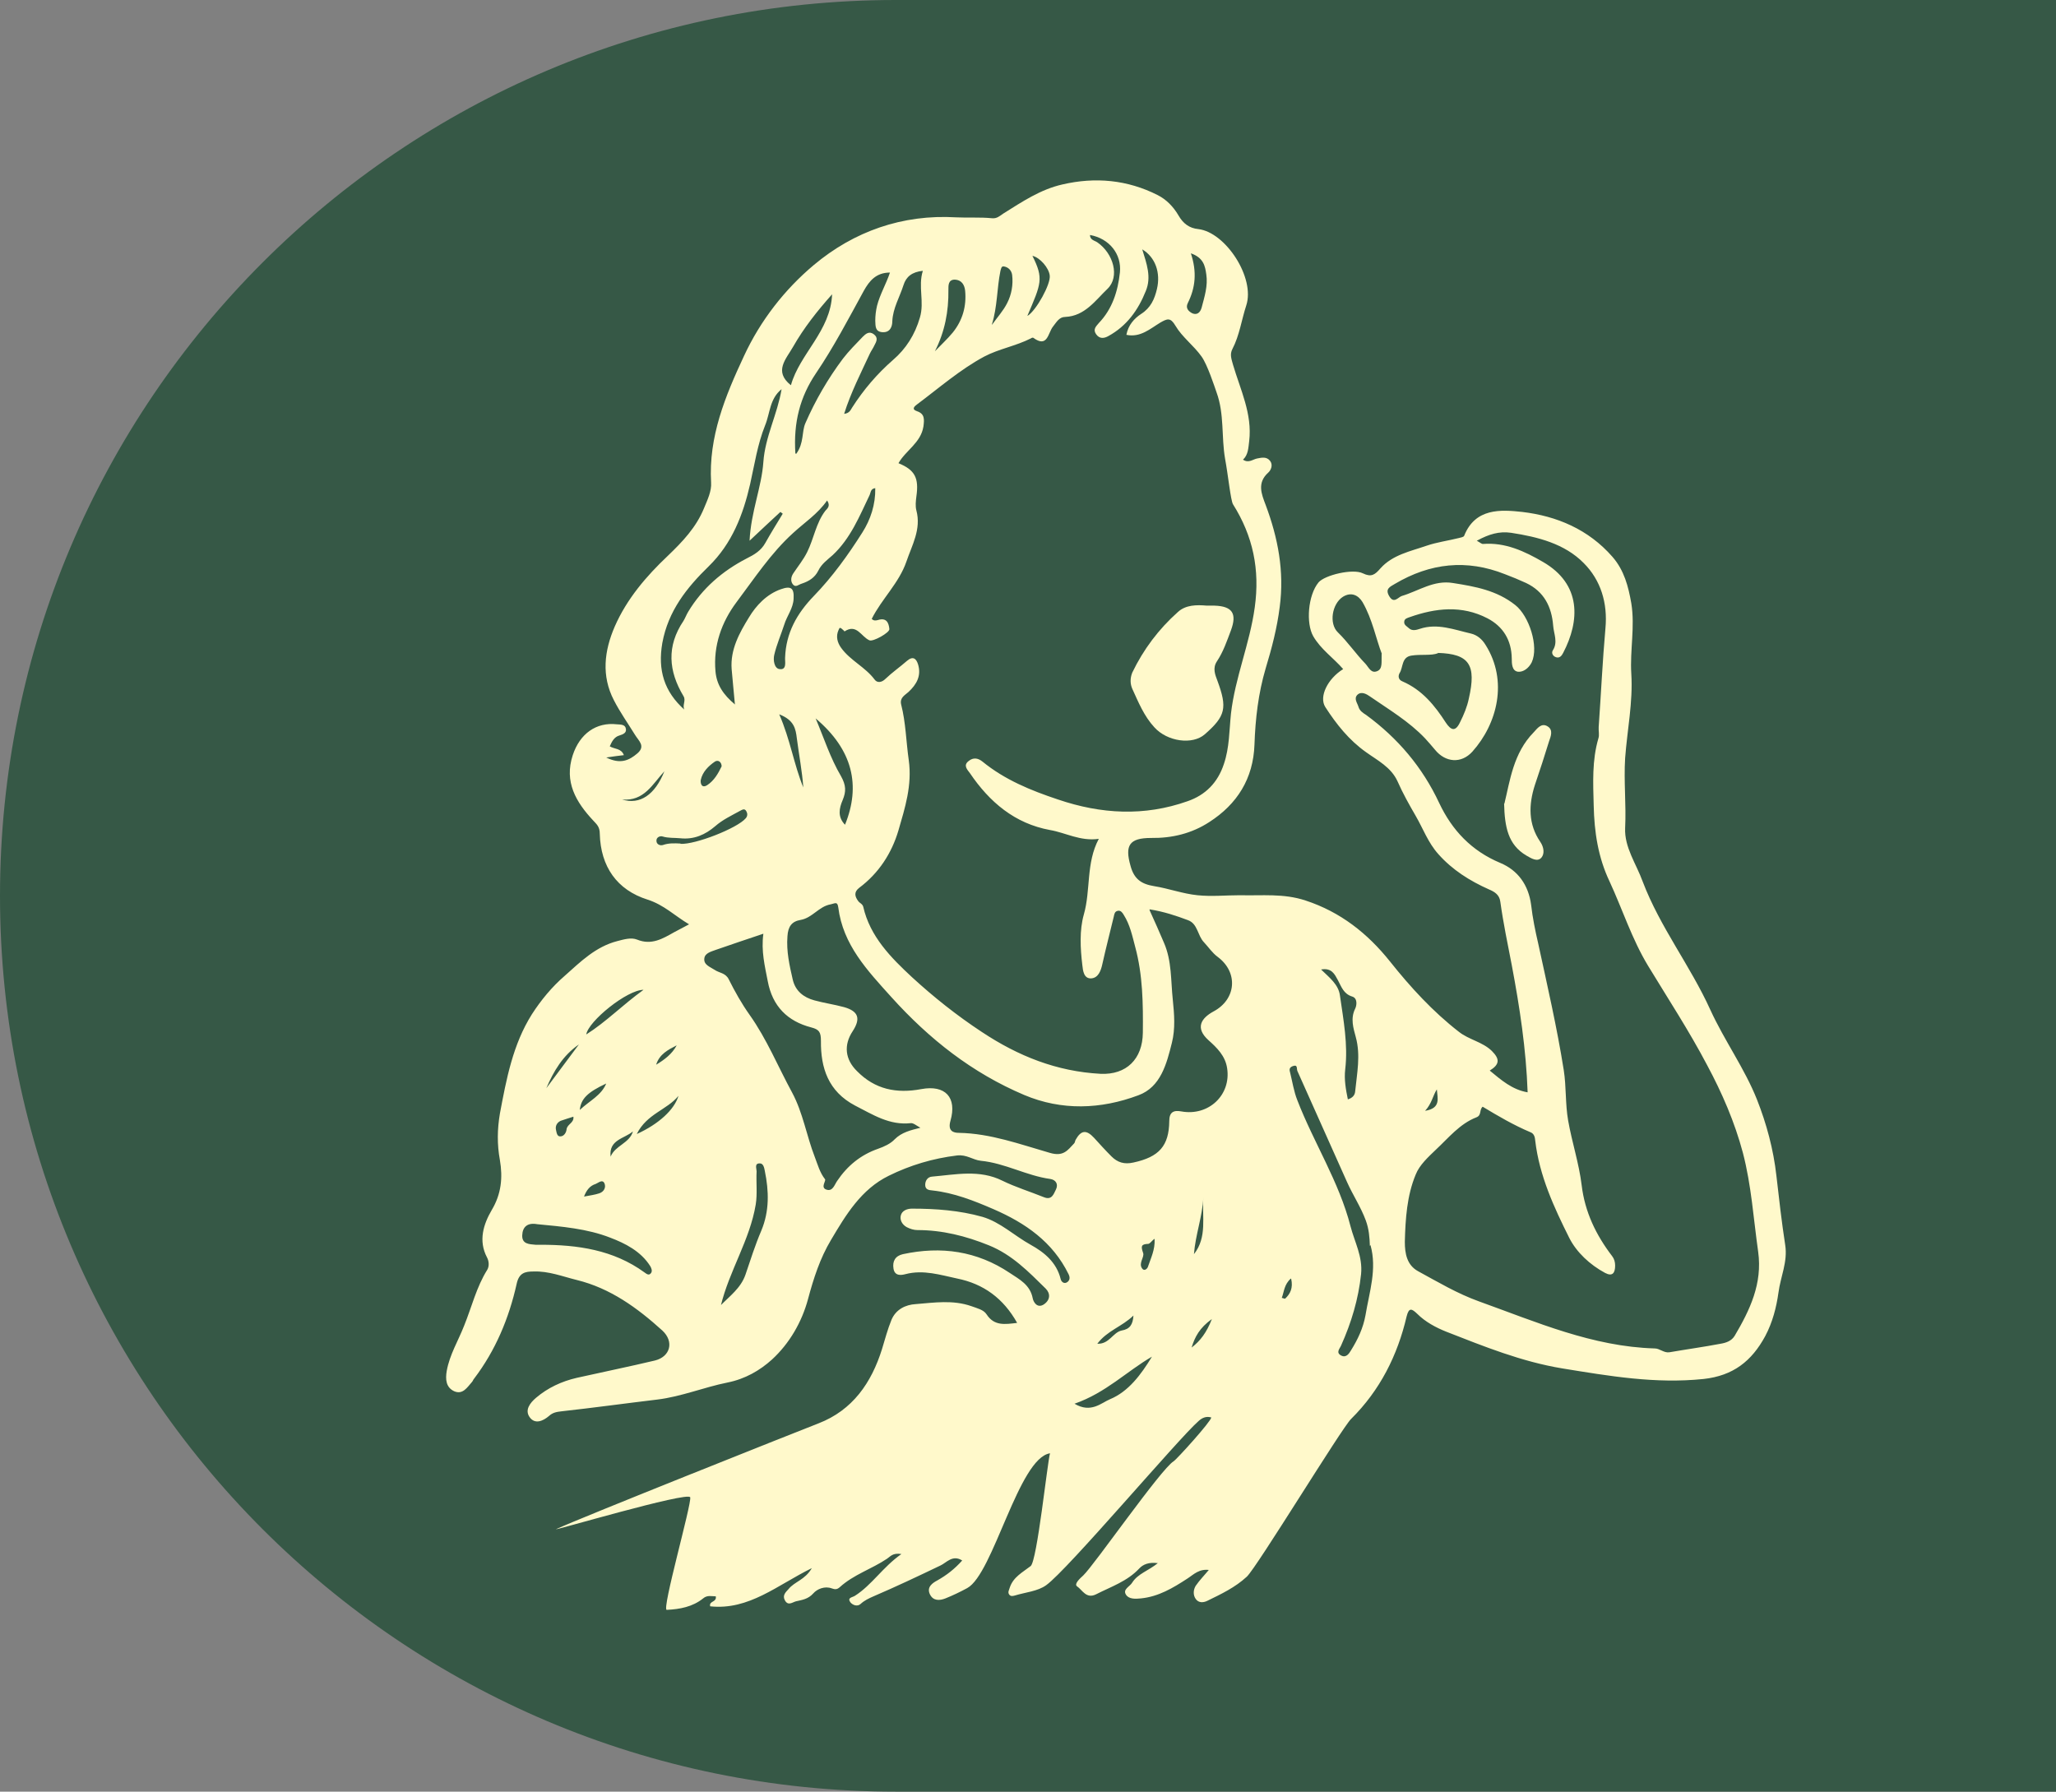 <?xml version="1.0" encoding="UTF-8"?>
<svg id="Layer_1" data-name="Layer 1" xmlns="http://www.w3.org/2000/svg" viewBox="0 0 70 61">
  <rect x="0" y="0" width="70" height="61" fill="#808080" stroke="none"/>
  <path d="M30.5,0h39.5v61H30.5C13.67,61,0,47.33,0,30.5H0C0,13.67,13.67,0,30.5,0Z" fill="#365846"/>
  <g>
    <path d="M41.21,53.46c-.38-.07-.57.15-.79.29-.49.32-.98.61-1.57.67-.19.02-.41.03-.51-.12-.13-.19.13-.28.21-.42.19-.3.55-.4.87-.66-.3-.04-.5.04-.63.18-.41.44-.96.62-1.47.88-.34.17-.47-.15-.65-.27-.11-.08.1-.27.21-.37.38-.36,2.64-3.62,3.08-3.89.1-.06,1.27-1.35,1.28-1.49-.17-.05-.31.01-.43.12-.68.59-4.46,5.07-5.19,5.59-.29.21-.7.24-1.06.35-.07.02-.15.04-.2-.03-.06-.08,0-.16.02-.24.12-.36.44-.52.71-.73.22-.17.57-3.54.66-3.84-1.07.16-1.93,4.11-2.82,4.59-.24.13-.49.25-.74.35-.2.08-.42.09-.53-.14-.12-.25.1-.39.25-.47.32-.18.59-.39.85-.68-.33-.21-.54.08-.74.17-.75.36-1.51.72-2.28,1.05-.16.07-.31.14-.44.26-.11.1-.27.04-.35-.06-.11-.16.07-.16.16-.22.58-.37.94-.97,1.58-1.42-.3-.05-.38.09-.49.16-.52.35-1.14.54-1.61.97-.09.08-.16.08-.27.04-.24-.09-.5.02-.63.17-.18.2-.38.22-.59.27-.12.03-.27.17-.38-.04-.09-.17.04-.28.13-.38.2-.25.56-.31.79-.71-1.18.58-2.14,1.44-3.46,1.3-.05-.19.23-.13.19-.34-.14,0-.29-.05-.43.07-.36.29-.8.37-1.24.39-.18.01.85-3.6.8-3.83-.05-.22-4.81,1.19-4.56,1.08.87-.4,8.03-3.25,8.93-3.6,1.16-.45,1.8-1.38,2.16-2.53.1-.33.19-.67.32-.99.15-.36.48-.52.83-.54.63-.05,1.26-.15,1.89.07.19.07.42.12.52.28.26.4.62.34,1.04.29-.47-.84-1.15-1.33-2.04-1.51-.57-.12-1.15-.31-1.76-.15-.15.04-.37.07-.41-.19-.04-.25.06-.43.32-.49,1.3-.28,2.52-.11,3.64.64.33.22.69.4.78.86.02.12.15.36.38.21.22-.15.23-.37.06-.54-.58-.57-1.14-1.15-1.93-1.47-.79-.32-1.59-.52-2.43-.52-.13,0-.25-.04-.37-.1-.16-.09-.24-.25-.2-.4.04-.16.21-.23.38-.23.81,0,1.62.06,2.4.28.61.18,1.08.64,1.64.95.47.26.88.6,1.02,1.16.02.1.12.19.23.11.08-.06.1-.15.04-.27-.54-1.1-1.47-1.74-2.55-2.21-.67-.29-1.35-.56-2.09-.64-.12-.01-.24-.03-.24-.19,0-.15.09-.27.23-.28.81-.07,1.62-.25,2.4.14.45.22.94.37,1.41.56.27.11.33-.1.41-.26.09-.18,0-.33-.19-.36-.81-.11-1.54-.54-2.37-.62-.27-.03-.48-.22-.81-.18-.82.1-1.59.33-2.32.69-.94.46-1.46,1.33-1.97,2.19-.37.62-.59,1.3-.78,2.01-.21.78-.63,1.51-1.23,2.06-.41.37-.91.66-1.51.78-.8.16-1.57.48-2.39.58-1.09.13-2.17.28-3.26.4-.17.02-.3.04-.43.16-.2.17-.47.29-.65.05-.19-.25.01-.5.21-.67.4-.34.87-.56,1.39-.68.89-.2,1.78-.38,2.66-.59.52-.13.66-.64.25-1.02-.85-.77-1.77-1.44-2.91-1.72-.49-.12-.96-.31-1.48-.29-.29,0-.49.05-.57.42-.26,1.17-.72,2.27-1.45,3.23-.03.03-.04.08-.07.11-.16.18-.31.44-.6.32-.29-.13-.31-.41-.26-.7.1-.55.39-1.02.59-1.53.26-.64.42-1.32.79-1.91.07-.12.06-.29-.01-.42-.3-.57-.12-1.13.16-1.61.33-.55.38-1.11.28-1.7-.1-.54-.09-1.06,0-1.59.22-1.17.44-2.35,1.09-3.38.31-.48.68-.93,1.12-1.31.54-.48,1.05-.99,1.79-1.18.23-.06.47-.13.67-.05.49.2.87-.03,1.26-.25.15-.08.3-.16.51-.27-.49-.29-.85-.66-1.41-.84-1.05-.33-1.6-1.13-1.63-2.24,0-.24-.1-.32-.22-.45-.59-.63-1-1.32-.7-2.23.24-.73.8-1.13,1.5-1.05.13.01.29,0,.31.16.02.13-.09.18-.22.22-.18.05-.26.21-.33.37.16.1.39.06.48.3-.17.02-.33.04-.6.08.48.24.78.1,1.06-.14.29-.25.04-.43-.08-.63-.24-.39-.51-.77-.72-1.18-.43-.83-.33-1.68.03-2.51.41-.94,1.08-1.72,1.8-2.4.51-.49.97-.97,1.24-1.63.12-.29.26-.58.24-.87-.09-1.56.48-2.94,1.12-4.31.56-1.21,1.39-2.27,2.38-3.1,1.36-1.14,3.01-1.73,4.85-1.62.4.02.81-.01,1.21.03.17.02.27-.08.39-.16.64-.4,1.26-.82,2.01-.99,1.12-.26,2.21-.16,3.24.36.3.15.54.4.71.69.16.28.37.44.68.47.93.11,1.94,1.66,1.63,2.6-.16.49-.23,1.02-.47,1.48-.1.19-.03.35.02.54.25.85.66,1.67.55,2.6-.03.23-.03.46-.21.63.19.13.33-.01.48-.04.16-.03.32-.07.44.08.11.14.03.32-.06.4-.39.35-.23.73-.09,1.1.42,1.12.64,2.26.48,3.47-.09.72-.27,1.41-.48,2.1-.25.85-.35,1.71-.38,2.59-.04,1.16-.59,2.03-1.54,2.64-.6.39-1.27.55-1.98.54-.74,0-.9.25-.7.95.12.45.37.62.8.69.5.08.98.26,1.48.31.48.05.97,0,1.45,0,.74.02,1.48-.07,2.23.18,1.19.39,2.11,1.12,2.87,2.07.7.88,1.46,1.71,2.35,2.4.34.27.8.34,1.12.65.28.28.27.46-.07.67.39.32.76.65,1.29.74-.05-1.46-.27-2.9-.54-4.33-.14-.72-.29-1.44-.39-2.16-.03-.24-.2-.34-.39-.42-.65-.29-1.24-.66-1.72-1.2-.35-.39-.52-.87-.77-1.3-.22-.38-.44-.77-.62-1.18-.22-.48-.68-.71-1.07-.99-.58-.41-1.01-.95-1.39-1.54-.22-.35.08-.96.61-1.29-.33-.38-.76-.67-1.02-1.12-.25-.44-.18-1.39.18-1.83.21-.25,1.17-.48,1.51-.31.29.14.41.05.6-.17.41-.46,1.02-.58,1.57-.77.35-.12.73-.17,1.09-.26.07-.02.17-.03.19-.08.38-.95,1.25-.89,1.98-.81,1.17.14,2.25.59,3.07,1.53.4.46.54,1.01.64,1.58.13.8-.05,1.6,0,2.4.06.97-.14,1.92-.21,2.87-.05.8.04,1.58,0,2.38-.03.66.38,1.22.6,1.83.59,1.55,1.62,2.86,2.3,4.36.48,1.05,1.17,2,1.59,3.06.32.81.56,1.69.66,2.59.09.79.18,1.58.3,2.36.09.57-.16,1.08-.23,1.62-.07.5-.2,1.01-.45,1.48-.46.85-1.09,1.35-2.1,1.46-1.64.17-3.21-.1-4.81-.36-1.39-.23-2.67-.75-3.95-1.25-.35-.14-.71-.33-.99-.61-.18-.17-.28-.23-.36.09-.31,1.33-.91,2.52-1.89,3.49-.32.31-3.2,5.04-3.55,5.37-.4.37-.87.59-1.34.82-.14.07-.3.08-.4-.06-.1-.14-.08-.32,0-.45.13-.19.29-.35.48-.58ZM29.68,21.07c.06.07.14.06.21.04.29-.09.37.09.39.31.01.12-.56.44-.68.38-.28-.12-.43-.58-.85-.3,0-.01-.01-.02-.02-.03-.13-.12-.14-.12-.18-.02-.1.22-.04.43.09.61.31.43.82.65,1.14,1.08.08.11.23.11.37-.03.23-.22.49-.4.73-.61.21-.18.32-.07.38.13.11.38-.05.67-.33.93-.12.11-.3.19-.25.42.16.62.17,1.27.26,1.9.12.86-.13,1.63-.35,2.39-.23.78-.67,1.46-1.34,1.96-.18.14-.15.29-.03.45.05.07.14.09.17.19.23,1.02.95,1.74,1.66,2.4.73.67,1.52,1.3,2.37,1.86,1.25.83,2.56,1.35,4.05,1.43.88.04,1.43-.5,1.44-1.4.01-.98,0-1.96-.26-2.92-.1-.38-.18-.76-.39-1.09-.04-.07-.1-.16-.2-.14-.11.02-.12.11-.14.2-.13.54-.27,1.08-.39,1.62-.05.23-.14.46-.37.48-.26.02-.29-.26-.31-.45-.07-.58-.1-1.19.05-1.72.24-.84.07-1.75.51-2.58-.63.09-1.13-.21-1.66-.3-1.2-.22-2.06-.95-2.73-1.94-.08-.11-.24-.26-.04-.41.16-.13.32-.1.47.02.76.62,1.64.98,2.57,1.29,1.47.5,2.94.58,4.41.06.61-.21,1.03-.63,1.24-1.27.19-.56.18-1.13.24-1.71.14-1.23.64-2.38.81-3.62.18-1.29-.06-2.43-.74-3.51-.08-.13-.17-1.02-.27-1.55-.13-.75-.02-1.52-.29-2.26-.07-.2-.31-.94-.51-1.22-.27-.38-.66-.66-.89-1.05-.17-.29-.28-.24-.51-.11-.35.21-.68.52-1.16.42.06-.33.27-.56.5-.71.33-.21.46-.51.54-.85.13-.55-.05-1.08-.5-1.35.15.49.32.94.12,1.42-.26.65-.65,1.19-1.27,1.53-.14.08-.3.11-.42-.06-.12-.17,0-.27.09-.38.46-.48.65-1.08.72-1.73.06-.62-.36-1.15-1.02-1.27,0,.17.16.19.25.25.55.38.77,1.17.35,1.58-.41.39-.77.93-1.44.96-.21,0-.3.18-.42.33-.17.21-.18.74-.67.38-.01-.01-.06,0-.08.02-.51.26-1.1.36-1.59.62-.82.44-1.54,1.07-2.29,1.63-.08.06-.2.16,0,.23.27.09.25.28.22.52-.09.56-.6.81-.85,1.25.56.23.7.5.61,1.13-.02.16-.04.33,0,.48.17.64-.15,1.18-.34,1.74-.25.73-.84,1.27-1.18,1.95ZM50.28,18.41c.11.06.16.11.21.11.76-.06,1.42.25,2.04.61,1.32.76,1.26,2.01.69,3.1-.05.1-.12.18-.23.15-.12-.03-.18-.15-.12-.24.18-.28.03-.56.01-.84-.05-.64-.31-1.16-.92-1.45-.24-.11-.48-.21-.72-.3-1.31-.52-2.55-.38-3.75.33-.17.1-.34.17-.19.42.16.27.3.03.43-.01.57-.17,1.09-.55,1.74-.44.76.12,1.49.25,2.12.75.47.37.81,1.41.56,1.95-.1.2-.29.34-.47.32-.2-.03-.21-.26-.21-.46-.01-.61-.29-1.08-.83-1.36-.87-.45-1.76-.35-2.64-.04-.08.03-.18.05-.19.15-.02.12.1.17.16.23.11.1.25.06.37.02.6-.2,1.17.03,1.74.16.21.05.38.19.5.39.77,1.22.4,2.68-.45,3.63-.38.42-.92.37-1.27-.06-.11-.13-.22-.26-.34-.39-.55-.58-1.23-.98-1.88-1.43-.1-.07-.29-.19-.43-.05-.12.13,0,.27.04.4.04.14.15.21.26.28,1.08.79,1.92,1.78,2.49,3,.44.93,1.1,1.63,2.08,2.04.6.25.96.75,1.05,1.43.05.44.14.88.24,1.31.31,1.43.64,2.86.87,4.31.09.57.05,1.15.15,1.72.13.74.37,1.46.46,2.2.11.92.49,1.7,1.04,2.42.07.09.1.2.1.32,0,.25-.09.38-.34.25-.52-.28-.97-.7-1.22-1.19-.52-1.04-1.02-2.12-1.16-3.31-.01-.11-.03-.24-.16-.29-.57-.24-1.1-.55-1.63-.87-.12.1-.03.29-.21.36-.57.22-.95.7-1.38,1.1-.26.25-.56.52-.69.85-.3.72-.35,1.51-.37,2.29,0,.4.07.79.45,1,.68.37,1.33.76,2.08,1.03,1.95.7,3.86,1.54,5.98,1.6.17,0,.31.16.5.13.58-.1,1.16-.18,1.74-.29.18-.03.37-.09.48-.27.52-.88.95-1.78.8-2.86-.16-1.13-.23-2.26-.52-3.37-.28-1.05-.71-2.04-1.22-2.99-.61-1.16-1.33-2.26-2.01-3.38-.55-.91-.87-1.92-1.31-2.87-.39-.82-.52-1.68-.54-2.59-.02-.77-.06-1.53.16-2.28.04-.12,0-.26.01-.39.08-1.12.13-2.24.23-3.36.08-.86-.16-1.64-.74-2.22-.65-.66-1.56-.89-2.47-1.03-.41-.06-.76.05-1.15.26ZM39.14,30.99c.18.4.34.75.49,1.11.27.62.23,1.29.3,1.94.05.49.09.98-.03,1.46-.18.72-.38,1.51-1.14,1.79-1.28.48-2.61.53-3.89-.01-1.77-.75-3.23-1.9-4.52-3.33-.82-.91-1.65-1.78-1.81-3.06-.03-.21-.11-.13-.26-.1-.4.07-.62.46-1.02.53-.3.05-.43.22-.45.56-.04.51.07.99.18,1.47.09.39.37.61.74.71.33.09.68.14,1.01.23.49.14.57.39.29.82-.31.47-.26.96.15,1.36.61.62,1.34.77,2.19.61.81-.15,1.22.28.99,1.08-.1.35.1.41.29.41,1.08.02,2.08.39,3.09.68.47.14.61-.09.83-.32.03-.03.03-.08.05-.12.19-.34.37-.35.63-.07.19.21.39.43.59.63.21.21.44.28.75.21.88-.19,1.21-.57,1.22-1.41,0-.3.14-.38.41-.33.93.17,1.7-.56,1.56-1.47-.06-.42-.35-.7-.63-.95-.48-.43-.24-.76.16-.98.78-.41.86-1.33.15-1.86-.19-.14-.31-.33-.47-.5-.22-.23-.21-.63-.54-.75-.4-.15-.81-.29-1.31-.37ZM31.36,38.41c-.15-.08-.26-.18-.35-.17-.73.08-1.29-.29-1.9-.6-.91-.48-1.17-1.28-1.16-2.2,0-.3-.06-.39-.33-.46-.81-.21-1.32-.72-1.48-1.57-.1-.52-.23-1.03-.15-1.62-.57.19-1.1.37-1.62.55-.16.06-.37.11-.39.29-.03.22.2.29.35.39.16.11.37.1.48.32.21.42.44.83.71,1.21.59.83.97,1.77,1.45,2.65.37.69.49,1.47.77,2.19.1.26.17.53.35.76.04.05-.16.28.04.35.22.08.28-.16.37-.29.35-.52.8-.89,1.4-1.1.2-.07.42-.17.56-.32.24-.24.54-.31.9-.4ZM25.02,23.97c-.04-.46-.08-.82-.11-1.19-.05-.67.27-1.24.59-1.76.24-.4.6-.79,1.09-.96.34-.12.45-.04.43.32-.01.33-.23.59-.32.89-.11.34-.26.68-.34,1.03-.04.17,0,.46.18.48.26.04.18-.26.19-.39.03-.84.4-1.5.98-2.1.63-.65,1.17-1.4,1.65-2.16.28-.44.45-.95.44-1.51-.16.02-.15.14-.19.23-.35.73-.65,1.48-1.26,2.05-.18.16-.38.3-.49.53-.12.24-.32.36-.56.44-.11.03-.21.15-.31.02-.08-.11-.06-.25.02-.37.16-.24.34-.46.47-.72.23-.46.3-.99.62-1.41.06-.07.19-.16.06-.35-.32.46-.77.75-1.16,1.11-.76.69-1.32,1.55-1.93,2.36-.5.67-.79,1.47-.71,2.35.04.45.26.79.67,1.13ZM27.11,15.45c.27-.37.18-.74.31-1.04.34-.78.77-1.52,1.28-2.2.2-.26.44-.5.67-.74.1-.1.22-.21.38-.09.16.12.09.25.02.38-.04.09-.1.17-.15.27-.31.67-.65,1.33-.88,2.06.18-.02.22-.13.27-.21.39-.61.85-1.15,1.4-1.63.43-.37.74-.85.91-1.44.16-.54-.07-1.05.1-1.59-.37.04-.57.2-.66.49-.13.41-.36.78-.38,1.23,0,.17-.07.39-.34.37-.25-.02-.23-.21-.24-.39,0-.17.02-.34.06-.51.1-.39.31-.74.44-1.13-.47,0-.7.28-.89.62-.52.95-1.02,1.91-1.63,2.81-.54.8-.77,1.67-.7,2.73ZM23.31,24.18c-.1-.16.06-.32-.04-.48-.51-.85-.58-1.7,0-2.56.06-.1.1-.21.16-.31.48-.8,1.17-1.39,1.98-1.81.28-.14.5-.27.65-.54.19-.34.39-.66.59-.99-.03-.02-.05-.04-.08-.06-.32.29-.63.59-1.05.98.05-1,.41-1.82.47-2.68.06-.86.48-1.63.62-2.48-.41.33-.39.82-.56,1.23-.26.65-.36,1.33-.51,2-.24,1.05-.62,2.03-1.41,2.8-.75.73-1.38,1.52-1.58,2.61-.16.92.06,1.66.76,2.28ZM46.64,42.42c-.01-.29-.03-.57-.14-.87-.17-.46-.44-.86-.64-1.31-.56-1.26-1.13-2.52-1.69-3.78-.03-.08.02-.23-.16-.16-.1.04-.12.1-.09.2.08.32.13.66.25.96.56,1.45,1.42,2.77,1.81,4.29.14.54.42,1.03.36,1.63-.09.85-.33,1.65-.68,2.43-.04.1-.19.24,0,.34.17.09.27-.06.34-.18.23-.37.41-.75.49-1.19.13-.79.4-1.57.17-2.39ZM48.96,22.24c-.24.09-.57.03-.9.08-.35.05-.28.4-.41.6-.05.09-.05.22.1.28.67.29,1.1.82,1.48,1.41.17.25.32.32.48-.02.13-.26.24-.52.3-.81.26-1.14.02-1.52-1.06-1.55ZM18.29,41.68c-.33-.06-.5.09-.51.38-.01.3.24.3.45.32.06,0,.12,0,.17,0,1.26,0,2.48.17,3.54.94.07.05.15.12.22.03.06-.07.02-.17-.02-.24-.32-.51-.86-.78-1.36-.97-.79-.31-1.66-.38-2.49-.46ZM47.05,22.27c-.2-.51-.32-1.18-.66-1.77-.14-.23-.38-.36-.67-.18-.37.24-.48.91-.17,1.21.34.33.61.73.94,1.07.11.12.19.34.4.25.19-.08.14-.3.15-.59ZM24.52,44.46c.32-.33.7-.6.86-1.06.17-.5.33-1.01.54-1.5.28-.67.26-1.35.12-2.03-.02-.11-.05-.27-.18-.26-.18,0-.1.18-.1.27-.02.38.03.76-.03,1.13-.2,1.21-.9,2.25-1.19,3.45ZM44.98,33.01c.29.28.59.51.64.88.12.84.28,1.67.18,2.52-.04.34.02.68.09,1.02.16-.05.24-.14.25-.28.06-.61.19-1.22.02-1.84-.08-.3-.19-.63-.02-.97.05-.1.09-.35-.1-.41-.3-.09-.37-.34-.49-.56-.11-.2-.21-.43-.58-.36ZM26.93,13.11c.3-1.07,1.35-1.84,1.4-3.09-.5.56-.96,1.14-1.33,1.79-.24.42-.66.83-.08,1.3ZM27.77,24.46c.28.66.5,1.35.86,1.96.18.32.18.53.06.82-.12.28-.18.57.08.84.54-1.33.27-2.55-1-3.62ZM31.83,11.96c.2-.21.42-.41.61-.64.33-.41.47-.89.42-1.42-.02-.2-.12-.37-.35-.38-.23,0-.22.2-.22.35.01.73-.12,1.42-.46,2.09ZM36.58,47.79c.56.34.92-.03,1.21-.15.63-.26,1.06-.84,1.43-1.45-.86.5-1.57,1.23-2.63,1.6ZM40.54,8.61c.22.65.16,1.19-.1,1.71-.09.18.04.29.16.35.15.06.26-.02.31-.19.1-.38.22-.75.16-1.14-.04-.28-.09-.57-.54-.72ZM23.17,28.73c.5.03,1.93-.53,2.22-.87.07-.08.06-.17.02-.24-.06-.11-.14-.05-.22-.01-.29.16-.59.3-.84.52-.34.29-.72.46-1.19.41-.2-.02-.4,0-.6-.06-.09-.03-.22.03-.21.15,0,.12.13.17.22.14.2-.07.4-.06.6-.05ZM33.78,11.05c.17-.24.38-.47.51-.73.15-.29.21-.63.17-.96-.02-.15-.13-.27-.29-.29-.08-.01-.09.09-.11.16-.12.59-.1,1.21-.29,1.82ZM26.53,24.32c.38.87.5,1.71.82,2.49-.04-.56-.15-1.12-.22-1.67-.04-.33-.09-.62-.6-.82ZM21.91,33.7c-.56,0-1.88,1.07-1.95,1.52.68-.43,1.23-1,1.95-1.52ZM34.99,10.75c.29-.18.79-1.08.75-1.37-.03-.26-.33-.61-.59-.67.39.78.3.94-.17,2.04ZM21.68,38.61c.75-.34,1.28-.83,1.42-1.3-.39.48-1.08.61-1.42,1.3ZM40.97,40.76c-.03.66-.27,1.28-.32,1.94.46-.58.27-1.28.32-1.94ZM24.57,26.1c0-.16-.12-.24-.23-.17-.22.15-.42.35-.48.62-.02.1.02.31.22.18.23-.15.37-.39.49-.64ZM39.3,42.18c-.09.07-.15.17-.21.17-.24.01-.25.08-.17.31.05.14-.16.34-.04.52.07.11.17.03.2-.04.1-.3.25-.59.23-.95ZM19.71,35.56c-.55.38-.86.91-1.11,1.49l1.11-1.49ZM20.64,36.89c-.64.3-.86.52-.9.9.34-.32.73-.49.9-.9ZM37.36,45.75c.41.02.53-.39.83-.45.28-.05.38-.2.4-.51-.39.38-.89.51-1.23.96ZM22.62,26.26c-.4.43-.69,1.03-1.44.96.61.19,1.12-.16,1.44-.96ZM21.55,38.52c-.29.25-.83.28-.76.86.15-.38.64-.45.76-.86ZM19.52,38.02c-.15.05-.29.09-.43.14-.13.06-.19.18-.16.31.02.08.03.23.15.22.12,0,.2-.13.21-.24.02-.18.27-.22.23-.44ZM19.88,40.74c.21-.04.37-.06.52-.11.16-.05.24-.2.18-.34-.07-.15-.2-.02-.3.02-.19.06-.31.2-.4.44ZM40.57,45.88c.3-.23.51-.51.69-.97-.42.3-.58.61-.69.97ZM22.34,36.25c.28-.17.54-.36.7-.66-.29.15-.59.3-.7.66ZM48.52,37.82c.55-.09.42-.43.4-.73-.14.22-.17.48-.4.73ZM43.95,43.53c-.23.2-.23.45-.31.66.04,0,.1.04.12.02.17-.16.27-.36.2-.67Z" fill="#fff9cb"/>
    <path d="M41.09,20.62c.09,0,.18,0,.26,0,.61.02.77.27.56.84-.14.37-.26.73-.48,1.06-.15.23-.06.45.02.66.34.92.28,1.2-.43,1.82-.42.37-1.28.25-1.72-.24-.35-.38-.54-.85-.75-1.31-.07-.16-.08-.35,0-.55.38-.79.9-1.48,1.55-2.06.27-.25.64-.25.99-.22Z" fill="#fff9cb"/>
    <path d="M51.22,27.36c.19-.77.3-1.72,1-2.43.12-.13.26-.33.47-.2.2.12.11.34.05.51-.15.49-.31.98-.48,1.48-.22.68-.23,1.34.18,1.94.13.19.15.41.04.54-.14.16-.35.02-.51-.07-.63-.37-.74-.98-.76-1.77Z" fill="#fff9cb"/>
  </g>
</svg>